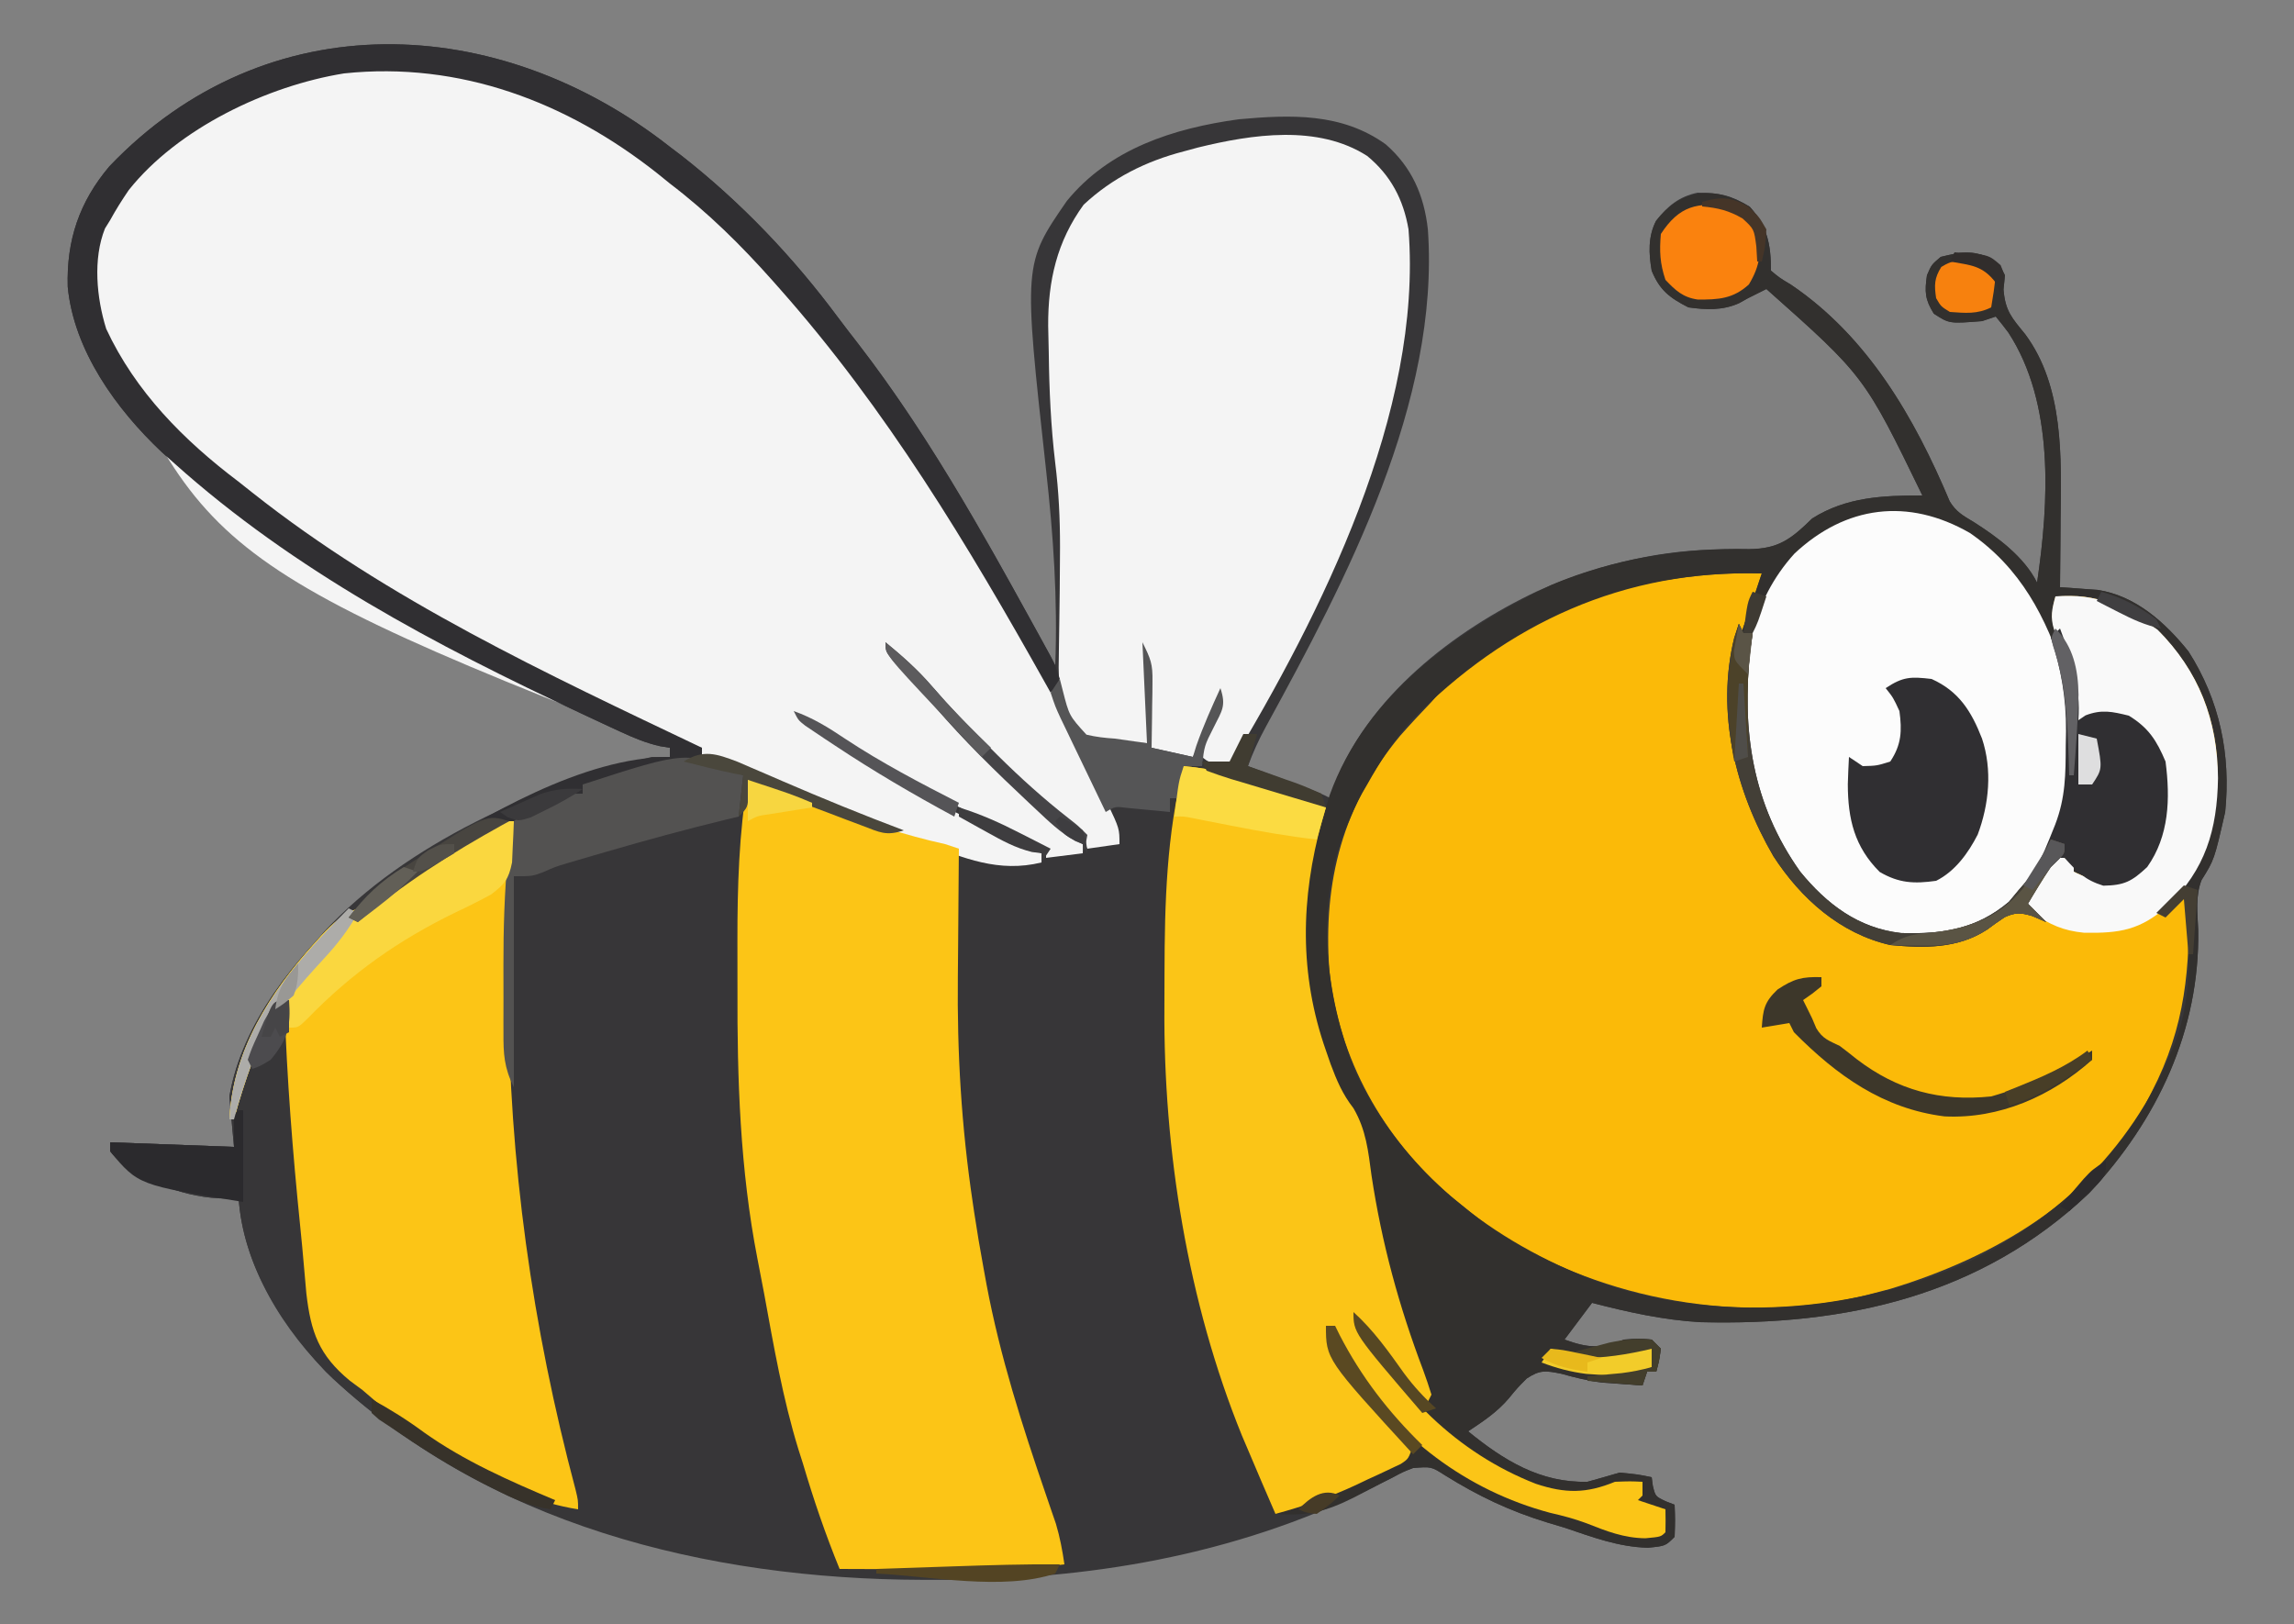 <?xml version="1.0" encoding="UTF-8"?>
<svg version="1.1" xmlns="http://www.w3.org/2000/svg" width="500" height="354">
<rect width="100%" height="100%" fill="#808080" stroke="none"/>
<path d="M0 0 C0.844 0.641 1.689 1.281 2.559 1.941 C15.493 12.07 26.891 24.03 36.663 37.209 C38.059 39.078 39.485 40.921 40.918 42.762 C57.756 64.544 70.87 88.878 84 113 C84.553 98.618 83.59 84.712 82 70.438 C77.055 25.551 77.055 25.551 86.504 11.84 C95.802 0.406 109.807 -4.046 124 -6 C135.338 -7.028 146.429 -7.431 156.004 -0.562 C161.699 4.384 164.412 10.599 165.223 18.049 C167.86 55.572 147.445 94.377 129.891 126.445 C128.374 129.229 127.091 132.017 126 135 C127.132 135.422 128.264 135.843 129.43 136.277 C130.911 136.831 132.393 137.384 133.875 137.938 C134.621 138.215 135.368 138.493 136.137 138.779 C141.773 140.887 141.773 140.887 144 142 C144.245 141.14 144.49 140.28 144.742 139.395 C151.931 119.995 170.973 105.394 189.097 96.848 C201.04 91.528 214.117 88.151 227.211 87.809 C228.544 87.772 228.544 87.772 229.904 87.735 C231.631 87.704 233.359 87.701 235.087 87.729 C241.656 87.647 244.414 85.488 249 81 C256.439 76.319 264.424 76 273 76 C260.355 49.975 260.355 49.975 239 31 C238.423 31.289 237.845 31.578 237.25 31.875 C236.507 32.246 235.765 32.617 235 33 C234.348 33.364 233.695 33.727 233.023 34.102 C229.429 35.697 225.846 35.547 222 35 C217.897 32.911 215.722 31.235 214 27 C213.352 23.249 213.181 19.601 214.945 16.152 C217.488 12.898 219.97 10.844 224 10 C228.916 10.078 231.164 10.489 235.375 13.062 C239.193 17.335 240 21.236 240 27 C241.893 28.577 241.893 28.577 244.375 30.062 C261.094 41.389 271.267 58.988 278.961 77.285 C280.329 79.542 281.863 80.41 284.125 81.75 C289.354 85.067 295.171 89.342 298 95 C300.594 77.453 301.813 55.952 291.75 40.5 C290.857 39.315 289.95 38.14 289 37 C287.515 37.495 287.515 37.495 286 38 C278.871 38.566 278.871 38.566 275.5 36.375 C273.557 33.299 273.478 31.581 274 28 C275 25.688 275 25.688 277 24 C281.495 22.913 283.715 22.426 287.938 24.312 C290 26 290 26 291 28 C290.897 29.031 290.794 30.062 290.688 31.125 C291.067 35.829 292.524 37.306 295.406 40.848 C303.873 52.282 303.292 67.702 303.125 81.25 C303.115 82.689 303.106 84.128 303.098 85.566 C303.076 89.044 303.042 92.522 303 96 C303.74 96.048 304.479 96.097 305.241 96.146 C306.22 96.22 307.199 96.295 308.207 96.371 C309.174 96.44 310.14 96.509 311.136 96.58 C319.393 97.791 325.93 103.677 331 110 C337.8 120.633 340.269 132.499 339 145 C336.62 155.415 336.62 155.415 333.859 159.82 C332.464 163.36 332.979 167.011 333.125 170.75 C333.475 192.601 324.226 212.168 309.375 228.062 C285.725 250.518 256.314 257.015 224.583 256.206 C216.542 255.744 208.779 254.007 201 252 C199.02 254.64 197.04 257.28 195 260 C200.281 261.901 202.813 261.986 208 260 C211.25 259.75 211.25 259.75 214 260 C214.66 260.66 215.32 261.32 216 262 C215.625 264.625 215.625 264.625 215 267 C214.34 267 213.68 267 213 267 C212.67 267.99 212.34 268.98 212 270 C210.229 269.883 208.458 269.755 206.688 269.625 C205.593 269.546 204.499 269.468 203.371 269.387 C200.178 269.02 197.34 268.291 194.25 267.438 C190.909 266.775 189.65 266.567 186.781 268.477 C184.72 270.542 184.72 270.542 182.859 272.816 C180.265 275.863 177.315 277.79 174 280 C181.702 286.296 189.73 291.264 200 291 C202.339 290.355 204.673 289.689 207 289 C210.938 289.375 210.938 289.375 214 290 C214.083 290.619 214.165 291.238 214.25 291.875 C214.813 294.184 214.813 294.184 217.062 295.25 C217.702 295.498 218.341 295.745 219 296 C219.125 299.375 219.125 299.375 219 303 C217 305 217 305 213.188 305.375 C206.771 305.221 201.026 303.04 195 301 C193.787 300.638 192.574 300.276 191.324 299.902 C183.05 297.368 176.242 294.139 168.926 289.574 C165.967 287.684 165.967 287.684 162 288 C159.894 288.79 159.894 288.79 157.754 289.941 C156.515 290.565 156.515 290.565 155.25 291.2 C154.363 291.65 153.476 292.099 152.562 292.562 C122.775 307.132 91.112 312.443 58.188 312.375 C57.15 312.374 56.112 312.373 55.043 312.372 C8.196 312.242 -40.386 300.379 -75 267 C-84.801 256.449 -93.074 243.583 -94 229 C-94.887 229.083 -95.774 229.165 -96.688 229.25 C-105.461 229.214 -113.923 225.766 -120.707 220.367 C-122 219 -122 219 -122 217 C-108.635 217.495 -108.635 217.495 -95 218 C-95.33 214.37 -95.66 210.74 -96 207 C-93.761 193.904 -85.597 182.712 -77 173 C-76.47 172.386 -75.94 171.773 -75.395 171.141 C-57.461 151.778 -29.159 139.343 -4 133 C-2.68 133 -1.36 133 0 133 C0 132.34 0 131.68 0 131 C-0.708 130.886 -1.416 130.771 -2.146 130.653 C-5.229 129.948 -7.793 128.877 -10.664 127.551 C-11.773 127.04 -12.881 126.529 -14.023 126.002 C-15.212 125.444 -16.4 124.887 -17.625 124.312 C-18.239 124.025 -18.853 123.738 -19.485 123.443 C-51.032 108.668 -81.919 92.379 -108 69 C-108.897 68.199 -109.794 67.399 -110.719 66.574 C-120.657 57.204 -129.916 44.406 -131.238 30.492 C-131.525 20.368 -128.714 12.003 -122.141 4.242 C-87.884 -31.64 -37.367 -29.364 0 0 Z " fill="#373638" transform="translate(146,32)"/>
<path d="M0 0 C1.03 0.448 2.06 0.895 3.122 1.356 C4.221 1.837 5.32 2.317 6.453 2.812 C19.352 8.373 32.449 13.178 45.703 17.812 C45.696 18.408 45.69 19.004 45.683 19.618 C45.615 25.964 45.571 32.31 45.538 38.656 C45.523 41.007 45.503 43.359 45.477 45.71 C45.295 62.318 46.255 78.382 48.703 94.812 C48.813 95.559 48.922 96.305 49.035 97.074 C49.643 101.147 50.333 105.2 51.078 109.25 C51.293 110.426 51.508 111.601 51.729 112.812 C54.694 128.568 59.464 143.45 64.669 158.602 C65.046 159.708 65.424 160.814 65.812 161.953 C66.322 163.431 66.322 163.431 66.843 164.938 C67.703 167.812 67.703 167.812 68.703 173.812 C59.793 174.803 59.793 174.803 50.703 175.812 C50.703 176.143 50.703 176.472 50.703 176.812 C-0.252 178.014 -52 168.972 -90.764 133.291 C-101.466 122.97 -110.345 108.811 -111.297 93.812 C-112.184 93.895 -113.071 93.978 -113.984 94.062 C-122.758 94.027 -131.22 90.579 -138.004 85.18 C-139.297 83.812 -139.297 83.812 -139.297 81.812 C-125.932 82.308 -125.932 82.308 -112.297 82.812 C-112.627 79.183 -112.957 75.552 -113.297 71.812 C-110.512 55.525 -98.961 41.801 -87.297 30.812 C-86.307 31.308 -86.307 31.308 -85.297 31.812 C-82.018 30.552 -79.681 28.53 -77.047 26.25 C-67.852 18.808 -57.262 13.517 -46.484 8.75 C-45.471 8.301 -45.471 8.301 -44.437 7.844 C-41.553 6.611 -39.467 5.812 -36.297 5.812 C-36.297 5.152 -36.297 4.492 -36.297 3.812 C-9.584 -4.223 -9.584 -4.223 0 0 Z " fill="#373638" transform="translate(163.297,167.188)"/>
<path d="M0 0 C0.679 0.051 1.358 0.102 2.057 0.155 C23.662 2.144 43.321 15.503 58.781 29.934 C60.763 31.779 62.796 33.516 64.875 35.25 C75.178 44.267 83.815 55.079 92 66 C92.512 66.682 93.024 67.364 93.551 68.066 C114.343 95.942 131.228 126.436 146.25 157.75 C146.633 158.542 147.016 159.335 147.411 160.151 C150 165.637 150 165.637 150 169 C147.69 169.33 145.38 169.66 143 170 C142.607 169.259 142.214 168.519 141.809 167.755 C139.839 164.754 137.895 163.088 135.051 160.914 C129.196 156.259 123.924 151.197 118.673 145.879 C117.177 144.364 115.672 142.857 114.166 141.352 C109.232 136.399 104.45 131.394 100 126 C103.842 131.444 108.013 136.136 112.785 140.789 C114.752 142.753 116.575 144.759 118.375 146.875 C125.017 154.578 132.134 161.727 140.418 167.66 C140.94 168.102 141.462 168.544 142 169 C142 169.66 142 170.32 142 171 C139.36 171.33 136.72 171.66 134 172 C134 171.34 134 170.68 134 170 C133.1 169.578 132.2 169.156 131.272 168.722 C114.232 160.712 97.554 152.707 82 142 C87.803 146.556 93.834 150.505 100.188 154.25 C101.131 154.808 102.074 155.366 103.045 155.94 C112.738 161.579 122.783 166.394 133 171 C133 171.66 133 172.32 133 173 C123.693 175.285 116.081 172.082 107.5 168.75 C106.028 168.194 104.555 167.639 103.081 167.086 C-46.692 110.391 -46.692 110.391 -71.773 56.723 C-74.189 49.391 -74.531 41.674 -72.105 34.27 C-70.917 31.961 -69.61 30.035 -68 28 C-67.492 27.317 -66.984 26.634 -66.461 25.93 C-50.923 6.563 -23.923 -1.895 0 0 Z " fill="#F4F4F4" transform="translate(94,15)"/>
<path d="M0 0 C-0.182 0.534 -0.364 1.067 -0.551 1.617 C-1.087 3.207 -1.613 4.799 -2.133 6.395 C-2.677 8.029 -3.251 9.654 -3.867 11.262 C-8.584 24.492 -6.693 40.117 -1.188 52.883 C4.343 64.534 11.86 73.631 23.875 79 C31.983 81.547 40.622 80.941 48.137 77.094 C49.719 76.165 51.27 75.182 52.812 74.188 C55 73 55 73 57.312 73.312 C57.869 73.539 58.426 73.766 59 74 C58.34 73.01 57.68 72.02 57 71 C60.465 66.05 60.465 66.05 64 61 C65.32 61.66 66.64 62.32 68 63 C68 63.66 68 64.32 68 65 C72.334 67.232 75.303 67.258 80 66 C84.157 62.767 85.631 60.002 87 55 C87.835 47.428 87.976 40.829 83.484 34.453 C81.036 32.056 79.103 30.989 75.641 31.023 C74.852 31.139 74.063 31.255 73.25 31.375 C72.451 31.486 71.652 31.597 70.828 31.711 C70.225 31.806 69.622 31.902 69 32 C68.902 31.25 68.804 30.5 68.703 29.727 C67.782 23.42 66.465 18.013 63.707 12.254 C62.84 9.491 63.237 7.756 64 5 C73.138 4.263 78.823 7.108 86.25 12.25 C95.251 21.251 99.349 31.986 99.438 44.625 C99.267 55.386 96.903 62.674 90 71 C89.34 71.99 88.68 72.98 88 74 C89.65 72.68 91.3 71.36 93 70 C93.424 85.888 92.407 98.632 85 113 C84.372 114.232 84.372 114.232 83.73 115.488 C71.973 136.734 50.589 149.087 27.984 155.957 C26.659 156.315 25.331 156.662 24 157 C23.272 157.186 22.544 157.372 21.794 157.564 C-4.865 163.66 -34.062 158.449 -57.109 144.059 C-59.848 142.144 -62.429 140.133 -65 138 C-65.923 137.251 -66.846 136.502 -67.797 135.73 C-82.53 123.134 -92.282 105.802 -94.264 86.417 C-95.64 67.114 -91.316 50.386 -78.801 35.359 C-76.588 32.849 -74.311 30.419 -72 28 C-71.46 27.385 -70.92 26.77 -70.363 26.137 C-53.179 7.307 -24.627 -0.715 0 0 Z " fill="#FBBA08" transform="translate(384,125)"/>
<path d="M0 0 C3.818 4.272 4.625 8.174 4.625 13.938 C6.518 15.514 6.518 15.514 9 17 C25.719 28.326 35.892 45.925 43.586 64.223 C44.954 66.48 46.488 67.348 48.75 68.688 C53.979 72.004 59.796 76.28 62.625 81.938 C65.219 64.39 66.438 42.889 56.375 27.438 C55.482 26.253 54.575 25.077 53.625 23.938 C52.635 24.267 51.645 24.598 50.625 24.938 C43.496 25.503 43.496 25.503 40.125 23.312 C38.182 20.236 38.103 18.519 38.625 14.938 C39.625 12.625 39.625 12.625 41.625 10.938 C46.12 9.85 48.34 9.363 52.562 11.25 C54.625 12.938 54.625 12.938 55.625 14.938 C55.47 16.484 55.47 16.484 55.312 18.062 C55.692 22.766 57.149 24.244 60.031 27.785 C68.498 39.219 67.917 54.639 67.75 68.188 C67.74 69.626 67.731 71.065 67.723 72.504 C67.701 75.982 67.667 79.46 67.625 82.938 C68.365 82.986 69.104 83.034 69.866 83.084 C70.845 83.158 71.824 83.232 72.832 83.309 C73.799 83.377 74.765 83.446 75.761 83.517 C84.018 84.729 90.555 90.614 95.625 96.938 C102.425 107.57 104.894 119.436 103.625 131.938 C101.245 142.353 101.245 142.353 98.484 146.758 C97.089 150.297 97.604 153.949 97.75 157.688 C98.1 179.538 88.851 199.106 74 215 C50.35 237.456 20.939 243.952 -10.792 243.143 C-18.833 242.682 -26.596 240.945 -34.375 238.938 C-36.355 241.577 -38.335 244.218 -40.375 246.938 C-35.094 248.839 -32.562 248.924 -27.375 246.938 C-24.125 246.688 -24.125 246.688 -21.375 246.938 C-20.715 247.597 -20.055 248.257 -19.375 248.938 C-19.75 251.562 -19.75 251.562 -20.375 253.938 C-21.035 253.938 -21.695 253.938 -22.375 253.938 C-22.705 254.928 -23.035 255.917 -23.375 256.938 C-25.146 256.82 -26.917 256.693 -28.688 256.562 C-29.782 256.484 -30.876 256.405 -32.004 256.324 C-35.197 255.958 -38.035 255.229 -41.125 254.375 C-44.466 253.713 -45.725 253.505 -48.594 255.414 C-50.655 257.479 -50.655 257.479 -52.516 259.754 C-55.11 262.8 -58.06 264.727 -61.375 266.938 C-53.673 273.233 -45.645 278.202 -35.375 277.938 C-33.036 277.292 -30.702 276.627 -28.375 275.938 C-24.438 276.312 -24.438 276.312 -21.375 276.938 C-21.293 277.556 -21.21 278.175 -21.125 278.812 C-20.562 281.122 -20.562 281.122 -18.312 282.188 C-17.353 282.559 -17.353 282.559 -16.375 282.938 C-16.25 286.312 -16.25 286.312 -16.375 289.938 C-18.375 291.938 -18.375 291.938 -22.188 292.312 C-28.604 292.159 -34.349 289.977 -40.375 287.938 C-41.588 287.575 -42.801 287.213 -44.051 286.84 C-52.325 284.305 -59.133 281.077 -66.449 276.512 C-69.408 274.622 -69.408 274.622 -73.375 274.938 C-75.679 275.842 -75.679 275.842 -78.043 277.125 C-78.937 277.576 -79.831 278.027 -80.752 278.492 C-82.61 279.448 -84.464 280.411 -86.314 281.383 C-92.375 284.42 -96.594 285.492 -103.375 284.938 C-105.405 280.283 -107.4 275.615 -109.375 270.938 C-109.804 269.931 -110.234 268.924 -110.676 267.887 C-122.495 238.821 -127.825 205.665 -127.581 174.354 C-127.563 171.939 -127.56 169.524 -127.561 167.109 C-127.527 151.793 -127.136 136.864 -123.375 121.938 C-116.689 122.504 -110.824 124.244 -104.5 126.438 C-103.551 126.758 -102.603 127.079 -101.625 127.41 C-94.745 129.752 -94.745 129.752 -92.375 130.938 C-92.108 130.054 -91.841 129.171 -91.566 128.262 C-83.692 106.292 -63.307 92.022 -43.168 82.406 C-29.625 76.704 -14.727 74.299 -0.086 74.616 C6.396 74.576 9.097 72.35 13.625 67.938 C21.064 63.256 29.049 62.938 37.625 62.938 C24.98 36.912 24.98 36.912 3.625 17.938 C3.047 18.226 2.47 18.515 1.875 18.812 C1.133 19.184 0.39 19.555 -0.375 19.938 C-1.027 20.301 -1.68 20.665 -2.352 21.039 C-5.946 22.635 -9.529 22.484 -13.375 21.938 C-17.478 19.849 -19.653 18.172 -21.375 13.938 C-22.023 10.186 -22.194 6.539 -20.43 3.09 C-14.793 -4.125 -7.498 -4.582 0 0 Z M-73.828 112.07 C-77.637 116.358 -80.582 120.943 -83.375 125.938 C-83.762 126.601 -84.148 127.265 -84.547 127.949 C-85.616 129.91 -86.512 131.878 -87.375 133.938 C-87.748 134.799 -88.12 135.66 -88.504 136.547 C-94.65 153.078 -92.443 171.998 -86.125 188.129 C-75.868 210.479 -56.075 225.631 -33.457 234.19 C-7.412 243.543 23.047 241.154 48.082 229.8 C69.298 219.507 85.64 202.407 93.438 180.062 C95.64 173.253 95.753 166.648 95.688 159.562 C95.681 158.172 95.681 158.172 95.674 156.754 C95.662 154.482 95.646 152.21 95.625 149.938 C93.645 151.257 91.665 152.577 89.625 153.938 C90.168 153.369 90.71 152.801 91.27 152.215 C100.435 142.323 102.143 133.569 101.895 120.301 C101.423 109.575 96.822 100.78 89.625 92.938 C84.115 88.355 78.164 84.593 70.812 84.812 C70.022 84.831 69.232 84.849 68.418 84.867 C67.53 84.902 67.53 84.902 66.625 84.938 C65.536 88.871 65.684 90.838 67.438 94.5 C69.912 100.176 70.827 105.827 71.625 111.938 C72.205 111.819 72.785 111.7 73.383 111.578 C77.662 110.872 79.973 110.636 84 112.5 C87.731 115.965 89.399 119.202 90.059 124.27 C90.067 131.529 89.886 137.825 85.625 143.938 C83.312 146.062 83.312 146.062 80.625 146.938 C77.024 146.689 74.043 146.077 70.625 144.938 C69.438 142.875 69.438 142.875 68.625 140.938 C64.804 142.211 64.395 143.564 62.438 147 C61.908 147.919 61.378 148.838 60.832 149.785 C60.235 150.851 60.235 150.851 59.625 151.938 C60.615 152.928 61.605 153.917 62.625 154.938 C61.965 154.504 61.305 154.071 60.625 153.625 C57.745 152.638 57.745 152.638 55.723 153.848 C54.389 154.726 53.075 155.636 51.785 156.578 C45.227 160.705 38.117 160.635 30.625 159.938 C20.008 157.419 12.045 150.587 6.188 141.598 C-2.022 127.621 -6.162 111.316 -2.543 95.242 C-1.585 92.092 -0.526 89.021 0.625 85.938 C1.297 83.939 1.965 81.94 2.625 79.938 C-27.385 79.066 -52.972 90.801 -73.828 112.07 Z " fill="#32302E" transform="translate(381.375,45.062)"/>
<path d="M0 0 C5.127 4.22 7.895 9.5 9 16 C12.136 55.807 -10.029 99.808 -30 133 C-34.75 132.25 -34.75 132.25 -37 130 C-34.525 124.555 -34.525 124.555 -32 119 C-33.98 122.96 -35.96 126.92 -38 131 C-40.97 130.34 -43.94 129.68 -47 129 C-47.33 123.39 -47.66 117.78 -48 112 C-48 117.28 -48 122.56 -48 128 C-60.625 127.25 -60.625 127.25 -64 125 C-66.924 119.615 -67.394 115.354 -67.223 109.305 C-67.213 108.484 -67.203 107.663 -67.193 106.817 C-67.172 105.071 -67.145 103.325 -67.112 101.579 C-67.029 97.031 -66.997 92.483 -66.973 87.934 C-66.968 87.049 -66.963 86.165 -66.958 85.254 C-66.947 79.095 -67.239 73.054 -68 66.938 C-68.949 58.968 -69.315 51.028 -69.409 43.009 C-69.437 41.007 -69.488 39.006 -69.541 37.006 C-69.586 27.242 -67.644 18.646 -61.812 10.625 C-55.542 4.773 -48.251 1.149 -40 -1 C-38.973 -1.278 -37.945 -1.557 -36.887 -1.844 C-25.138 -4.718 -10.751 -6.922 0 0 Z " fill="#F4F4F4" transform="translate(298,34)"/>
<path d="M0 0 C5.72 1.857 11.371 3.858 17.007 5.957 C25.612 9.156 34.029 12.023 43 14 C43.99 14.33 44.98 14.66 46 15 C45.993 15.596 45.987 16.192 45.98 16.806 C45.912 23.152 45.868 29.497 45.835 35.844 C45.82 38.195 45.8 40.546 45.774 42.897 C45.592 59.505 46.552 75.569 49 92 C49.164 93.119 49.164 93.119 49.332 94.261 C49.94 98.334 50.63 102.387 51.375 106.438 C51.59 107.613 51.805 108.789 52.026 110 C54.991 125.755 59.761 140.638 64.966 155.789 C65.343 156.895 65.721 158.001 66.109 159.141 C66.449 160.126 66.789 161.111 67.14 162.126 C68.022 165.073 68.559 167.958 69 171 C62.472 171.758 56.062 172.14 49.492 172.098 C48.641 172.096 47.789 172.095 46.912 172.093 C44.233 172.088 41.554 172.075 38.875 172.062 C37.042 172.057 35.208 172.053 33.375 172.049 C28.917 172.038 24.458 172.021 20 172 C16.902 164.425 14.319 156.849 12 149 C11.682 148.001 11.363 147.002 11.035 145.973 C7.615 134.86 5.648 123.453 3.56 112.03 C3.086 109.467 2.593 106.909 2.086 104.352 C-1.697 84.916 -2.334 65.25 -2.261 45.5 C-2.25 42.041 -2.261 38.582 -2.273 35.123 C-2.28 23.257 -1.945 11.722 0 0 Z " fill="#FCC516" transform="translate(163,170)"/>
<path d="M0 0 C6.686 0.566 12.551 2.307 18.875 4.5 C20.298 4.981 20.298 4.981 21.75 5.473 C28.63 7.815 28.63 7.815 31 9 C30.567 10.475 30.567 10.475 30.125 11.98 C25.483 28.867 25.149 45.368 31 62 C31.335 62.967 31.67 63.934 32.016 64.93 C33.371 68.555 34.609 71.498 37.004 74.574 C39.766 79.314 40.212 83.868 40.938 89.25 C43.167 103.989 46.924 117.767 52.208 131.697 C52.859 133.446 53.437 135.221 54 137 C53.67 137.66 53.34 138.32 53 139 C47.37 133.007 42.317 127.009 38 120 C46.054 136.392 59.629 149.768 76.75 156.438 C83.202 158.579 87.735 158.57 94 156 C97.312 155.875 97.312 155.875 100 156 C100 156.99 100 157.98 100 159 C99.67 159.33 99.34 159.66 99 160 C100.98 160.66 102.96 161.32 105 162 C105.043 163.666 105.041 165.334 105 167 C104 168 104 168 100.625 168.312 C95.944 168.262 92.15 166.766 87.836 165.059 C85.167 164.062 82.585 163.387 79.812 162.75 C61.679 157.906 46.325 146.333 36.402 130.441 C33 124.518 33 124.518 33 122 C32.34 122 31.68 122 31 122 C36.165 132.005 42.054 140.024 50 148 C49 151 49 151 47.301 152.119 C46.574 152.461 45.847 152.804 45.098 153.156 C44.289 153.539 43.48 153.922 42.646 154.316 C41.794 154.707 40.941 155.098 40.062 155.5 C39.245 155.891 38.427 156.281 37.584 156.684 C31.856 159.356 26.097 161.344 20 163 C17.97 158.346 15.975 153.678 14 149 C13.571 147.993 13.141 146.986 12.699 145.949 C0.88 116.883 -4.45 83.727 -4.206 52.416 C-4.188 50.001 -4.185 47.587 -4.186 45.172 C-4.152 29.855 -3.761 14.926 0 0 Z " fill="#FBC517" transform="translate(258,167)"/>
<path d="M0 0 C-0.07 1.019 -0.14 2.038 -0.212 3.088 C-0.909 13.712 -1.205 24.292 -1.188 34.938 C-1.186 35.742 -1.185 36.547 -1.184 37.376 C-1.074 74.079 3.995 110.273 13.453 145.73 C14 148 14 148 14 150 C-3.082 147.354 -20.272 135.075 -33 124 C-33.898 123.335 -34.797 122.67 -35.723 121.984 C-42.524 116.387 -44.258 111.327 -45.228 102.923 C-45.409 101.04 -45.575 99.157 -45.729 97.272 C-45.98 94.236 -46.274 91.206 -46.582 88.176 C-48.212 72.143 -49.468 56.111 -50 40 C-51.485 40.495 -51.485 40.495 -53 41 C-54.049 43.552 -54.049 43.552 -55 47 C-55.658 48.816 -56.325 50.628 -57 52.438 C-58.521 56.591 -59.861 60.727 -61 65 C-61.33 65 -61.66 65 -62 65 C-61.248 49.966 -53.189 37.349 -43.312 26.438 C-42.849 25.924 -42.385 25.411 -41.908 24.883 C-39.48 22.29 -37.324 20.316 -34 19 C-34 19.66 -34 20.32 -34 21 C-33.175 20.31 -32.35 19.621 -31.5 18.91 C-8.418 0 -8.418 0 0 0 Z " fill="#FCC516" transform="translate(112,179)"/>
<path d="M0 0 C11.085 7.64 16.581 18.279 20.652 30.828 C20.982 31.818 21.312 32.808 21.652 33.828 C22.711 46.66 23.075 59.348 16.652 70.828 C16.307 71.465 15.961 72.102 15.605 72.758 C11.659 79.26 5.1 84.993 -2.18 87.445 C-11.808 89.145 -20.267 88.461 -28.348 82.828 C-39.411 74.553 -47.022 62.732 -49.16 48.891 C-49.254 47.538 -49.312 46.183 -49.348 44.828 C-49.398 43.792 -49.448 42.755 -49.5 41.688 C-49.873 28.136 -47.611 14.805 -38.203 4.473 C-27.099 -5.913 -13.527 -7.771 0 0 Z " fill="#FCFCFC" transform="translate(429.348,116.172)"/>
<path d="M0 0 C0.844 0.641 1.689 1.281 2.559 1.941 C15.493 12.07 26.891 24.03 36.663 37.209 C38.059 39.078 39.485 40.921 40.918 42.762 C55.678 61.856 67.469 82.921 79.125 104 C79.836 105.283 79.836 105.283 80.561 106.592 C80.997 107.386 81.433 108.181 81.883 109 C82.268 109.701 82.654 110.403 83.051 111.125 C84 113 84 113 85 116 C84.34 116.99 83.68 117.98 83 119 C82.669 118.408 82.338 117.816 81.997 117.206 C64.954 86.767 47.208 57.209 24 31 C23.483 30.414 22.966 29.829 22.433 29.226 C15.473 21.397 8.357 14.367 0 8 C-1.363 6.896 -1.363 6.896 -2.754 5.77 C-22.405 -9.765 -45.77 -18.651 -71 -16 C-87.792 -13.29 -107.22 -4.037 -117.93 9.426 C-119.401 11.576 -120.747 13.717 -122 16 C-122.369 16.594 -122.737 17.189 -123.117 17.801 C-125.78 24.434 -124.946 32.966 -122.855 39.672 C-116.483 53.379 -105.938 63.993 -94 73 C-92.49 74.197 -92.49 74.197 -90.949 75.418 C-61.395 98.811 -26.848 114.869 7 131 C7 131.66 7 132.32 7 133 C3.793 133.816 0.584 134.627 -2.625 135.438 C-3.529 135.668 -4.432 135.898 -5.363 136.135 C-9.892 137.275 -14.371 138.331 -19 139 C-19 139.66 -19 140.32 -19 141 C-19.718 141.245 -20.436 141.49 -21.176 141.742 C-36.38 147.233 -50.492 154.73 -63 165 C-64.666 166.334 -66.333 167.667 -68 169 C-68.66 168.67 -69.32 168.34 -70 168 C-66.473 163.408 -62.982 160.244 -58.125 157.125 C-57.466 156.697 -56.808 156.269 -56.129 155.829 C-40.59 145.882 -18.82 133 0 133 C0 132.34 0 131.68 0 131 C-0.708 130.886 -1.416 130.771 -2.146 130.653 C-5.229 129.948 -7.793 128.877 -10.664 127.551 C-11.773 127.04 -12.881 126.529 -14.023 126.002 C-15.212 125.444 -16.4 124.887 -17.625 124.312 C-18.239 124.025 -18.853 123.738 -19.485 123.443 C-51.032 108.668 -81.919 92.379 -108 69 C-108.897 68.199 -109.794 67.399 -110.719 66.574 C-120.657 57.204 -129.916 44.406 -131.238 30.492 C-131.525 20.368 -128.714 12.003 -122.141 4.242 C-87.884 -31.64 -37.367 -29.364 0 0 Z " fill="#302F32" transform="translate(146,32)"/>
<path d="M0 0 C9.138 -0.737 14.823 2.108 22.25 7.25 C31.251 16.251 35.349 26.986 35.438 39.625 C35.258 50.927 32.697 59.502 24.418 67.535 C18.416 72.747 14.11 73.439 6.277 73.324 C1.61 72.862 -1.097 71.577 -5 69 C-5.66 68.01 -6.32 67.02 -7 66 C-4.69 62.7 -2.38 59.4 0 56 C1.32 56.66 2.64 57.32 4 58 C4 58.66 4 59.32 4 60 C8.334 62.232 11.303 62.258 16 61 C20.157 57.767 21.631 55.002 23 50 C23.835 42.428 23.976 35.829 19.484 29.453 C17.036 27.056 15.103 25.989 11.641 26.023 C10.457 26.197 10.457 26.197 9.25 26.375 C8.051 26.541 8.051 26.541 6.828 26.711 C6.225 26.806 5.622 26.902 5 27 C4.902 26.25 4.804 25.5 4.703 24.727 C3.782 18.42 2.465 13.013 -0.293 7.254 C-1.16 4.491 -0.763 2.756 0 0 Z " fill="#F9F9F9" transform="translate(448,130)"/>
<path d="M0 0 C0.33 0.66 0.66 1.32 1 2 C1.66 2 2.32 2 3 2 C2.835 3.196 2.67 4.393 2.5 5.625 C0.59 23.2 2.922 39.293 13.344 53.969 C19.155 61.095 26.043 66.323 35.332 67.379 C44.375 67.683 51.855 66.514 58.875 60.562 C59.927 59.294 59.927 59.294 61 58 C61.648 57.248 62.297 56.497 62.965 55.723 C65.108 52.855 66.369 50.195 67.688 46.875 C68.104 45.841 68.52 44.807 68.949 43.742 C71.216 37.826 71.22 32.788 71.25 26.5 C71.271 25.461 71.291 24.422 71.312 23.352 C71.349 16.117 70.261 9.869 68 3 C68.66 2.34 69.32 1.68 70 1 C72.553 7.839 74.564 13.662 74 21 C74.516 20.649 75.031 20.299 75.562 19.938 C79.073 18.587 81.379 19.111 85 20 C89.305 22.642 91.055 25.397 93 30 C94.047 38.048 93.816 46.201 89 53 C85.635 56.141 84.041 56.982 79.438 57.062 C75.423 55.822 73.77 54.087 71 51 C70.34 51 69.68 51 69 51 C67.406 53.249 67.406 53.249 65.875 56 C65.336 56.928 64.797 57.856 64.242 58.812 C63.832 59.534 63.422 60.256 63 61 C64.32 62.32 65.64 63.64 67 65 C66.01 64.567 65.02 64.134 64 63.688 C61.468 62.946 60.403 62.82 57.965 63.91 C56.647 64.781 55.352 65.69 54.09 66.641 C47.632 70.841 40.421 70.683 33 70 C22.067 67.514 13.502 59.847 7.527 50.625 C-0.755 36.39 -5.019 19.338 -1 3 C-0.67 2.01 -0.34 1.02 0 0 Z " fill="#302F32" transform="translate(379,136)"/>
<path d="M0 0 C5.975 2.682 8.691 7.067 11 13 C13.258 19.773 12.55 27.294 10.059 33.922 C8.001 37.961 5.113 41.944 1 44 C-3.792 44.671 -7.085 44.535 -11.312 42.062 C-16.804 36.571 -18.233 30.545 -18.25 22.938 C-18.186 20.958 -18.11 18.978 -18 17 C-16.515 17.99 -16.515 17.99 -15 19 C-11.923 18.918 -11.923 18.918 -9 18 C-6.536 14.304 -6.424 11.29 -7 7 C-8.351 4.075 -8.351 4.075 -10 2 C-6.213 -0.525 -4.497 -0.525 0 0 Z " fill="#302F32" transform="translate(421,148)"/>
<path d="M0 0 C-0.33 2.97 -0.66 5.94 -1 9 C-1.877 9.208 -2.753 9.415 -3.656 9.629 C-12.397 11.752 -21.05 14.112 -29.688 16.625 C-30.726 16.926 -31.765 17.227 -32.836 17.537 C-34.315 17.971 -34.315 17.971 -35.824 18.414 C-36.702 18.671 -37.579 18.929 -38.483 19.194 C-41.039 19.969 -41.039 19.969 -43.573 21.099 C-46 22 -46 22 -50 22 C-50 37.18 -50 52.36 -50 68 C-52.134 63.732 -52.291 60.73 -52.266 56.113 C-52.268 55.338 -52.269 54.563 -52.271 53.764 C-52.273 52.117 -52.269 50.471 -52.261 48.824 C-52.25 46.366 -52.261 43.909 -52.273 41.451 C-52.284 33.439 -52.05 25.46 -51.297 17.48 C-51.245 16.769 -51.192 16.058 -51.138 15.326 C-50.917 13.333 -50.917 13.333 -50 10 C-47.646 8.138 -47.646 8.138 -45 7 C-43.804 6.443 -42.608 5.886 -41.375 5.312 C-38 4 -38 4 -35 4 C-35 3.34 -35 2.68 -35 2 C-12.179 -5.413 -12.179 -5.413 0 0 Z " fill="#535251" transform="translate(162,169)"/>
<path d="M0 0 C-0.06 1.918 -0.149 3.834 -0.25 5.75 C-0.296 6.817 -0.343 7.885 -0.391 8.984 C-1.143 12.709 -1.994 13.71 -5 16 C-7.508 17.356 -9.985 18.607 -12.562 19.812 C-25.034 25.873 -35.317 33.068 -45 43.062 C-47 45 -47 45 -49 45 C-49.33 43.35 -49.66 41.7 -50 40 C-51.485 40.495 -51.485 40.495 -53 41 C-54.049 43.552 -54.049 43.552 -55 47 C-55.658 48.816 -56.325 50.628 -57 52.438 C-58.521 56.591 -59.861 60.727 -61 65 C-61.33 65 -61.66 65 -62 65 C-61.248 49.966 -53.189 37.349 -43.312 26.438 C-42.849 25.924 -42.385 25.411 -41.908 24.883 C-39.48 22.29 -37.324 20.316 -34 19 C-34 19.66 -34 20.32 -34 21 C-33.175 20.31 -32.35 19.621 -31.5 18.91 C-8.418 0 -8.418 0 0 0 Z " fill="#FAD73F" transform="translate(112,179)"/>
<path d="M0 0 C3.058 1.272 3.816 2.256 6 5 C7.08 9.63 6.641 12.939 4.188 17 C0.768 20.126 -2.444 20.339 -6.996 20.289 C-10.18 19.83 -11.842 18.289 -14 16 C-15.202 12.394 -15.327 9.79 -15 6 C-10.983 -0.159 -7.05 -1.004 0 0 Z " fill="#FA820E" transform="translate(377,45)"/>
<path d="M0 0 C1.843 3.686 2.247 4.721 2.195 8.547 C2.189 9.391 2.182 10.236 2.176 11.105 C2.159 11.978 2.142 12.851 2.125 13.75 C2.116 14.638 2.107 15.526 2.098 16.441 C2.074 18.628 2.038 20.814 2 23 C4.97 23.66 7.94 24.32 11 25 C11.248 24.196 11.495 23.391 11.75 22.562 C13.261 18.257 15.102 14.146 17 10 C18.298 13.895 17.351 14.895 15.562 18.5 C13.501 22.559 13.501 22.559 13 27 C11.68 27 10.36 27 9 27 C8.67 29.31 8.34 31.62 8 34 C7.34 34 6.68 34 6 34 C6 34.99 6 35.98 6 37 C5.157 36.916 4.314 36.832 3.445 36.746 C2.35 36.644 1.254 36.542 0.125 36.438 C-0.966 36.333 -2.056 36.229 -3.18 36.121 C-5.952 35.774 -5.952 35.774 -8 37 C-9.815 33.231 -11.627 29.459 -13.438 25.688 C-13.954 24.616 -14.47 23.544 -15.002 22.439 C-15.742 20.897 -15.742 20.897 -16.496 19.324 C-16.952 18.376 -17.407 17.428 -17.877 16.452 C-19 14 -19 14 -20 11 C-19.34 10.01 -18.68 9.02 -18 8 C-17.804 8.771 -17.608 9.542 -17.406 10.336 C-15.962 16.013 -15.962 16.013 -12.199 20.141 C-10.096 20.647 -8.16 20.86 -6 21 C-3.69 21.33 -1.38 21.66 1 22 C0.67 14.74 0.34 7.48 0 0 Z " fill="#555556" transform="translate(249,140)"/>
<path d="M0 0 C6.686 0.566 12.551 2.307 18.875 4.5 C20.298 4.981 20.298 4.981 21.75 5.473 C28.63 7.815 28.63 7.815 31 9 C30.34 11.31 29.68 13.62 29 16 C22.636 15.289 16.406 14.175 10.125 12.938 C8.253 12.57 6.381 12.204 4.508 11.84 C3.28 11.598 3.28 11.598 2.028 11.351 C0.015 10.943 0.015 10.943 -2 11 C-1.125 3.375 -1.125 3.375 0 0 Z " fill="#FBDB42" transform="translate(258,167)"/>
<path d="M0 0 C0 0.66 0 1.32 0 2 C-2 3.625 -2 3.625 -4 5 C-3.711 5.577 -3.422 6.155 -3.125 6.75 C-2 9 -2 9 -1.125 11.125 C0.284 13.473 1.566 13.803 4 15 C5.247 15.935 6.476 16.895 7.688 17.875 C16.559 24.657 25.925 27.146 37 26 C44.842 23.802 52.058 20.216 59 16 C59 16.66 59 17.32 59 18 C50.151 25.93 38.779 30.948 26.84 30.352 C13.455 28.695 3.326 21.42 -6 12 C-6.33 11.34 -6.66 10.68 -7 10 C-8.98 10.33 -10.96 10.66 -13 11 C-12.732 7.071 -12.476 5.451 -9.562 2.688 C-6.001 0.342 -4.237 -0.111 0 0 Z " fill="#3D372A" transform="translate(397,213)"/>
<path d="M0 0 C0.33 0.66 0.66 1.32 1 2 C1.66 2 2.32 2 3 2 C2.835 3.196 2.67 4.393 2.5 5.625 C0.59 23.2 2.922 39.293 13.344 53.969 C19.155 61.095 26.043 66.323 35.332 67.379 C44.375 67.683 51.855 66.514 58.875 60.562 C59.927 59.294 59.927 59.294 61 58 C62.052 56.793 62.052 56.793 63.125 55.562 C65.122 52.833 66.576 50.063 68 47 C69.485 47.495 69.485 47.495 71 48 C71 50 71 50 69.668 51.363 C69.118 51.903 68.567 52.444 68 53 C67.069 54.372 66.173 55.769 65.312 57.188 C64.876 57.903 64.439 58.618 63.988 59.355 C63.662 59.898 63.336 60.441 63 61 C64.32 62.32 65.64 63.64 67 65 C66.01 64.567 65.02 64.134 64 63.688 C61.468 62.946 60.403 62.82 57.965 63.91 C56.647 64.781 55.352 65.69 54.09 66.641 C47.632 70.841 40.421 70.683 33 70 C22.067 67.514 13.502 59.847 7.527 50.625 C-0.755 36.39 -5.019 19.338 -1 3 C-0.67 2.01 -0.34 1.02 0 0 Z " fill="#433F37" transform="translate(379,136)"/>
<path d="M0 0 C0.33 0 0.66 0 1 0 C1 6.6 1 13.2 1 20 C-21.825 16.325 -21.825 16.325 -28 9 C-28 8.34 -28 7.68 -28 7 C-14.635 7.495 -14.635 7.495 -1 8 C-1 5.69 -1 3.38 -1 1 C-0.67 0.67 -0.34 0.34 0 0 Z " fill="#2B2A2D" transform="translate(52,242)"/>
<path d="M0 0 C3.721 3.038 7.126 6.023 10.23 9.691 C14.061 14.123 18.107 18.299 22.25 22.438 C22.99 23.178 23.73 23.919 24.492 24.682 C29.443 29.585 34.499 34.145 39.996 38.434 C42 40 42 40 44 42 C43.625 44.125 43.625 44.125 43 46 C43 45.34 43 44.68 43 44 C42.466 43.783 41.933 43.567 41.383 43.344 C38.132 41.511 35.572 39.045 32.875 36.5 C32.017 35.698 32.017 35.698 31.142 34.88 C24.062 28.228 17.114 21.482 10.805 14.086 C7.861 10.683 4.782 7.401 1.723 4.102 C0 2 0 2 0 0 Z " fill="#454447" transform="translate(193,140)"/>
<path d="M0 0 C2.375 1.5 2.375 1.5 4 3 C3.744 5.343 3.407 7.678 3 10 C-0.05 11.525 -2.642 11.236 -6 11 C-7.938 9.812 -7.938 9.812 -9 8 C-9.428 5.145 -9.407 3.655 -7.875 1.188 C-5.116 -0.56 -3.202 -0.392 0 0 Z " fill="#F7810E" transform="translate(431,57)"/>
<path d="M0 0 C0.66 0.33 1.32 0.66 2 1 C-0.098 4.748 -2.46 7.788 -5.375 10.938 C-7.984 13.775 -10.537 16.609 -12.938 19.625 C-13.618 20.409 -14.299 21.192 -15 22 C-15.66 22 -16.32 22 -17 22 C-17.247 22.763 -17.495 23.526 -17.75 24.312 C-18.788 27.375 -19.88 30.404 -21 33.438 C-22.521 37.591 -23.861 41.727 -25 46 C-25.33 46 -25.66 46 -26 46 C-25.054 27.08 -12.798 12.798 0 0 Z " fill="#ADACA9" transform="translate(76,198)"/>
<path d="M0 0 C4.035 2.193 7.744 4.519 11.438 7.25 C20.175 13.468 30.144 17.858 40 22 C39.67 22.66 39.34 23.32 39 24 C34.435 23.369 30.628 21.563 26.562 19.5 C25.867 19.15 25.171 18.8 24.454 18.439 C17.322 14.773 10.61 10.529 4 6 C3.211 5.481 2.422 4.961 1.609 4.426 C1.078 3.955 0.547 3.485 0 3 C0 2.01 0 1.02 0 0 Z " fill="#37322A" transform="translate(81,305)"/>
<path d="M0 0 C0.98 0.424 1.961 0.848 2.971 1.284 C4.069 1.755 5.167 2.225 6.299 2.71 C8.008 3.451 8.008 3.451 9.752 4.206 C18.52 7.989 27.315 11.593 36.252 14.956 C32.368 16.251 30.989 15.369 27.193 13.937 C25.408 13.268 25.408 13.268 23.586 12.587 C22.329 12.106 21.072 11.625 19.814 11.144 C18.561 10.673 17.308 10.204 16.055 9.735 C6.111 5.987 6.111 5.987 2.252 3.956 C2.314 5.379 2.314 5.379 2.377 6.831 C2.252 9.956 2.252 9.956 0.252 11.956 C0.582 8.986 0.912 6.016 1.252 2.956 C0.592 2.832 -0.068 2.709 -0.748 2.581 C-4.445 1.811 -8.088 0.887 -11.748 -0.044 C-7.446 -2.752 -4.583 -1.741 0 0 Z " fill="#4A473C" transform="translate(160.748,166.044)"/>
<path d="M0 0 C-0.753 0.413 -0.753 0.413 -1.522 0.835 C-12.797 7.069 -23.147 13.69 -33 22 C-33.66 21.67 -34.32 21.34 -35 21 C-31.418 16.315 -27.828 13.165 -22.875 10 C-22.218 9.574 -21.562 9.147 -20.885 8.708 C-5.013 -1.495 -5.013 -1.495 0 0 Z " fill="#484540" transform="translate(111,179)"/>
<path d="M0 0 C0.99 0.33 1.98 0.66 3 1 C3 3 3 3 1.668 4.363 C1.118 4.903 0.567 5.444 0 6 C-0.931 7.372 -1.827 8.769 -2.688 10.188 C-3.124 10.903 -3.561 11.618 -4.012 12.355 C-4.501 13.17 -4.501 13.17 -5 14 C-3.68 15.32 -2.36 16.64 -1 18 C-1.99 17.567 -2.98 17.134 -4 16.688 C-6.532 15.946 -7.597 15.82 -10.035 16.91 C-11.353 17.781 -12.648 18.69 -13.91 19.641 C-18.709 22.762 -23.25 23.24 -28.875 23.125 C-30.027 23.107 -31.18 23.089 -32.367 23.07 C-33.236 23.047 -34.105 23.024 -35 23 C-31.523 20.682 -29.558 20.63 -25.438 20.25 C-17.52 19.18 -11.343 17.018 -6.125 10.746 C-3.767 7.306 -1.829 3.743 0 0 Z " fill="#5A5444" transform="translate(447,183)"/>
<path d="M0 0 C0.495 0.165 0.99 0.33 1.5 0.5 C6.06 1.412 10.559 1.48 15 0 C17.333 -0.04 19.667 -0.044 22 0 C22 1.32 22 2.64 22 4 C18.153 6.565 16.25 6.093 11.688 5.75 C9.744 5.619 9.744 5.619 7.762 5.484 C4.257 5.033 1.295 4.247 -2 3 C-1.34 2.01 -0.68 1.02 0 0 Z " fill="#F2CC2A" transform="translate(338,294)"/>
<path d="M0 0 C0.33 0.66 0.66 1.32 1 2 C1.66 2 2.32 2 3 2 C2.835 3.114 2.67 4.228 2.5 5.375 C1.605 13.204 1.924 21.133 2 29 C1.01 29.33 0.02 29.66 -1 30 C-1.904 25.359 -2.192 20.841 -2.188 16.125 C-2.188 15.421 -2.189 14.717 -2.189 13.992 C-2.139 8.994 -1.575 4.725 0 0 Z " fill="#4C4229" transform="translate(379,136)"/>
<path d="M0 0 C0.99 0 1.98 0 3 0 C2.34 2.31 1.68 4.62 1 7 C2.143 7.398 3.287 7.797 4.465 8.207 C5.956 8.742 7.447 9.277 8.938 9.812 C9.692 10.074 10.447 10.335 11.225 10.604 C13.184 11.315 15.097 12.151 17 13 C17.33 13.99 17.66 14.98 18 16 C15.76 15.338 13.522 14.668 11.285 13.992 C9.515 13.458 7.745 12.924 5.972 12.399 C3.792 11.753 1.614 11.096 -0.562 10.438 C-1.277 10.228 -1.992 10.018 -2.729 9.802 C-4.505 9.26 -6.255 8.636 -8 8 C-8.33 7.34 -8.66 6.68 -9 6 C-7.02 6 -5.04 6 -3 6 C-2.01 4.02 -1.02 2.04 0 0 Z " fill="#403C31" transform="translate(271,160)"/>
<path d="M0 0 C4.191 1.482 7.567 3.588 11.25 6.062 C19.188 11.306 27.54 15.668 36 20 C35.505 21.485 35.505 21.485 35 23 C26.113 18.206 17.476 13.153 9.062 7.562 C8.276 7.043 7.489 6.523 6.678 5.987 C5.586 5.253 5.586 5.253 4.473 4.504 C3.826 4.069 3.179 3.634 2.512 3.186 C1 2 1 2 0 0 Z " fill="#555457" transform="translate(173,155)"/>
<path d="M0 0 C0.66 0.66 1.32 1.32 2 2 C1.625 4.625 1.625 4.625 1 7 C0.34 7 -0.32 7 -1 7 C-1.33 7.99 -1.66 8.98 -2 10 C-5.96 9.67 -9.92 9.34 -14 9 C-14 8.67 -14 8.34 -14 8 C-12.987 7.909 -12.987 7.909 -11.953 7.816 C-11.061 7.733 -10.169 7.649 -9.25 7.562 C-8.368 7.481 -7.487 7.4 -6.578 7.316 C-4.306 7.038 -2.201 6.612 0 6 C0 4.68 0 3.36 0 2 C-0.629 2.144 -1.258 2.289 -1.906 2.438 C-7.406 3.63 -12.377 4.208 -18 4 C-18 3.67 -18 3.34 -18 3 C-16.127 2.491 -14.252 1.993 -12.375 1.5 C-11.331 1.222 -10.287 0.943 -9.211 0.656 C-6.005 0.001 -3.26 -0.262 0 0 Z " fill="#433E2C" transform="translate(360,292)"/>
<path d="M0 0 C0.455 5.693 -0.318 8.602 -4 13 C-6.25 14.375 -6.25 14.375 -8 15 C-8.33 14.34 -8.66 13.68 -9 13 C-8.109 10.469 -8.109 10.469 -6.75 7.5 C-6.312 6.52 -5.873 5.541 -5.422 4.531 C-2.877 0 -2.877 0 0 0 Z " fill="#4C4B4E" transform="translate(63,218)"/>
<path d="M0 0 C-0.33 0.66 -0.66 1.32 -1 2 C-12.395 5.798 -28.143 2.571 -40 2 C-40 1.67 -40 1.34 -40 1 C-35.75 0.856 -31.5 0.713 -27.25 0.573 C-25.808 0.525 -24.366 0.476 -22.924 0.427 C-15.281 0.168 -7.649 -0.068 0 0 Z " fill="#534423" transform="translate(231,341)"/>
<path d="M0 0 C0.66 0 1.32 0 2 0 C2.329 0.666 2.657 1.333 2.996 2.02 C7.699 11.131 13.662 18.845 21 26 C20.34 26.66 19.68 27.32 19 28 C0 7.278 0 7.278 0 0 Z " fill="#5A4922" transform="translate(289,289)"/>
<path d="M0 0 C9.571 3.143 9.571 3.143 14 5 C14 5.33 14 5.66 14 6 C13.157 6.133 12.314 6.266 11.445 6.402 C10.35 6.579 9.254 6.756 8.125 6.938 C6.489 7.199 6.489 7.199 4.82 7.465 C2.062 7.856 2.062 7.856 0 9 C0 6.03 0 3.06 0 0 Z " fill="#F7D640" transform="translate(163,170)"/>
<path d="M0 0 C4.738 1.443 8.989 3.372 13.375 5.625 C14.016 5.95 14.656 6.275 15.316 6.609 C16.879 7.403 18.44 8.201 20 9 C19.01 10.485 19.01 10.485 18 12 C18 11.34 18 10.68 18 10 C17.316 9.908 16.631 9.817 15.926 9.723 C12.299 8.827 9.45 7.25 6.188 5.438 C5.59 5.108 4.993 4.779 4.377 4.439 C2.915 3.632 1.457 2.817 0 2 C0 1.34 0 0.68 0 0 Z " fill="#3E3D3F" transform="translate(209,176)"/>
<path d="M0 0 C4.491 3.666 8.341 7.418 12.09 11.832 C15.534 15.741 19.28 19.356 23 23 C22.34 23.66 21.68 24.32 21 25 C18.622 22.482 16.248 19.96 13.875 17.438 C12.877 16.381 12.877 16.381 11.859 15.303 C0 2.688 0 2.688 0 0 Z " fill="#5C5B5D" transform="translate(193,140)"/>
<path d="M0 0 C3.897 3.897 4.956 8.992 5.035 14.428 C4.89 20.297 4.486 26.15 4 32 C3.67 32 3.34 32 3 32 C2.963 30.756 2.925 29.512 2.887 28.23 C2.574 19.825 2.257 11.972 -0.477 3.934 C-1 2 -1 2 0 0 Z " fill="#626164" transform="translate(448,137)"/>
<path d="M0 0 C1.32 0.33 2.64 0.66 4 1 C5.25 7.625 5.25 7.625 3 11 C2.01 11 1.02 11 0 11 C0 7.37 0 3.74 0 0 Z " fill="#DEDEDF" transform="translate(453,160)"/>
<path d="M0 0 C4.399 3.986 7.625 8.57 11.062 13.395 C13.184 16.247 15.374 18.62 18 21 C17.01 21.33 16.02 21.66 15 22 C0 4.524 0 4.524 0 0 Z " fill="#564723" transform="translate(295,286)"/>
<path d="M0 0 C0.33 0.66 0.66 1.32 1 2 C-4.803 6.34 -10.064 9.817 -17 12 C-17.33 11.01 -17.66 10.02 -18 9 C-17.203 8.685 -16.407 8.371 -15.586 8.047 C-9.992 5.787 -4.837 3.628 0 0 Z " fill="#483E27" transform="translate(455,229)"/>
<path d="M0 0 C0.99 0.33 1.98 0.66 3 1 C0.249 3.852 -2.603 6.344 -5.75 8.75 C-6.549 9.364 -7.348 9.977 -8.172 10.609 C-8.775 11.068 -9.378 11.527 -10 12 C-10.66 11.67 -11.32 11.34 -12 11 C-8.436 6.356 -5.018 3.067 0 0 Z " fill="#625F57" transform="translate(88,189)"/>
<path d="M0 0 C2.375 2.188 2.375 2.188 4 5 C3.75 8.812 3.75 8.812 3 12 C2.67 12 2.34 12 2 12 C1.938 10.928 1.876 9.855 1.812 8.75 C1.319 4.944 1.319 4.944 -1.188 2.625 C-4.209 0.879 -6.546 0.321 -10 0 C-10 -0.33 -10 -0.66 -10 -1 C-5.952 -2.157 -3.692 -2.083 0 0 Z " fill="#453528" transform="translate(381,45)"/>
<path d="M0 0 C-2.763 1.842 -5.452 3.308 -8.438 4.75 C-9.385 5.219 -10.332 5.688 -11.309 6.172 C-14 7 -14 7 -16.348 6.141 C-16.893 5.764 -17.438 5.388 -18 5 C-16.131 4.153 -14.254 3.323 -12.375 2.5 C-10.809 1.804 -10.809 1.804 -9.211 1.094 C-5.919 -0.028 -3.449 -0.207 0 0 Z " fill="#3B3A3C" transform="translate(127,172)"/>
<path d="M0 0 C0.99 0.33 1.98 0.66 3 1 C2.67 5.62 2.34 10.24 2 15 C1.67 15 1.34 15 1 15 C0.67 11.04 0.34 7.08 0 3 C-1.32 4.32 -2.64 5.64 -4 7 C-4.66 6.67 -5.32 6.34 -6 6 C-4.02 4.02 -2.04 2.04 0 0 Z " fill="#443E33" transform="translate(476,193)"/>
<path d="M0 0 C2.602 0.242 2.602 0.242 5.625 0.875 C6.628 1.079 7.631 1.282 8.664 1.492 C9.435 1.66 10.206 1.827 11 2 C10.01 2.33 9.02 2.66 8 3 C8 3.66 8 4.32 8 5 C4.281 4.493 1.265 3.884 -2 2 C-1.34 1.34 -0.68 0.68 0 0 Z " fill="#E8B91C" transform="translate(338,294)"/>
<path d="M0 0 C4.613 1.318 8.149 3.134 12 6 C12.33 6.66 12.66 7.32 13 8 C9.611 7.311 6.82 6.013 3.75 4.438 C2.858 3.982 1.966 3.527 1.047 3.059 C0.371 2.709 -0.304 2.36 -1 2 C-0.67 1.34 -0.34 0.68 0 0 Z " fill="#403F41" transform="translate(458,129)"/>
<path d="M0 0 C7.415 0.486 7.415 0.486 10.062 2.812 C11.162 5.378 11.005 6.441 10 9 C9.67 8.216 9.34 7.433 9 6.625 C6.117 2.841 3.606 2.831 -1 2 C-0.67 1.34 -0.34 0.68 0 0 Z " fill="#312D2C" transform="translate(426,55)"/>
<path d="M0 0 C0 2.31 0 4.62 0 7 C-0.99 7.495 -0.99 7.495 -2 8 C-2.33 7.34 -2.66 6.68 -3 6 C-3.33 6.66 -3.66 7.32 -4 8 C-4.66 8 -5.32 8 -6 8 C-3.739 0 -3.739 0 0 0 Z " fill="#464547" transform="translate(63,218)"/>
<path d="M0 0 C0 3 0 3 -1.75 5.043 C-2.493 5.751 -3.235 6.458 -4 7.188 C-4.742 7.903 -5.485 8.618 -6.25 9.355 C-7.116 10.17 -7.116 10.17 -8 11 C-8.66 10.67 -9.32 10.34 -10 10 C-8.9 8.705 -7.795 7.414 -6.688 6.125 C-6.073 5.406 -5.458 4.686 -4.824 3.945 C-3 2 -3 2 0 0 Z " fill="#2D2B2D" transform="translate(459,253)"/>
<path d="M0 0 C0.33 0 0.66 0 1 0 C1.33 5.28 1.66 10.56 2 16 C1.01 16.33 0.02 16.66 -1 17 C-0.67 11.39 -0.34 5.78 0 0 Z " fill="#4F4D49" transform="translate(379,149)"/>
<path d="M0 0 C0.99 0.33 1.98 0.66 3 1 C3 3 3 3 1.75 4.312 C1.173 4.869 0.595 5.426 0 6 C-1.347 7.655 -2.683 9.32 -4 11 C-4.66 10.67 -5.32 10.34 -6 10 C-5.651 9.446 -5.301 8.891 -4.941 8.32 C-4.486 7.596 -4.031 6.871 -3.562 6.125 C-3.11 5.406 -2.658 4.686 -2.191 3.945 C-0.975 2.022 -0.975 2.022 0 0 Z " fill="#585759" transform="translate(447,183)"/>
<path d="M0 0 C0.99 0.33 1.98 0.66 3 1 C1.125 6.75 1.125 6.75 0 9 C-0.66 9 -1.32 9 -2 9 C-1.125 2.25 -1.125 2.25 0 0 Z " fill="#3E3A33" transform="translate(382,129)"/>
<path d="M0 0 C0 2.719 -0.056 4.483 -1 7 C-3.062 8.75 -3.062 8.75 -5 10 C-4.497 5.599 -2.912 3.288 0 0 Z " fill="#999895" transform="translate(65,210)"/>
<path d="M0 0 C0.33 0.66 0.66 1.32 1 2 C1.66 2 2.32 2 3 2 C2.67 4.97 2.34 7.94 2 11 C-1 8 -1 8 -1.074 5.957 C-0.716 3.971 -0.358 1.986 0 0 Z " fill="#5A5446" transform="translate(379,136)"/>
<path d="M0 0 C0 0.66 0 1.32 0 2 C-6.75 6 -6.75 6 -9 6 C-8 3 -8 3 -5.625 1.312 C-3 0 -3 0 0 0 Z " fill="#53504A" transform="translate(99,184)"/>
<path d="M0 0 C2.438 1.188 2.438 1.188 5 3 C5.812 5.688 5.812 5.688 6 8 C5.67 7.34 5.34 6.68 5 6 C4.041 5.536 4.041 5.536 3.062 5.062 C1 4 1 4 -1 1 C-0.67 0.67 -0.34 0.34 0 0 Z " fill="#3E3D40" transform="translate(231,178)"/>
<path d="M0 0 C-2.25 2.062 -2.25 2.062 -5 4 C-7.312 3.75 -7.312 3.75 -9 3 C-6.408 0.408 -3.543 -1.772 0 0 Z " fill="#463B27" transform="translate(292,326)"/>
</svg>
